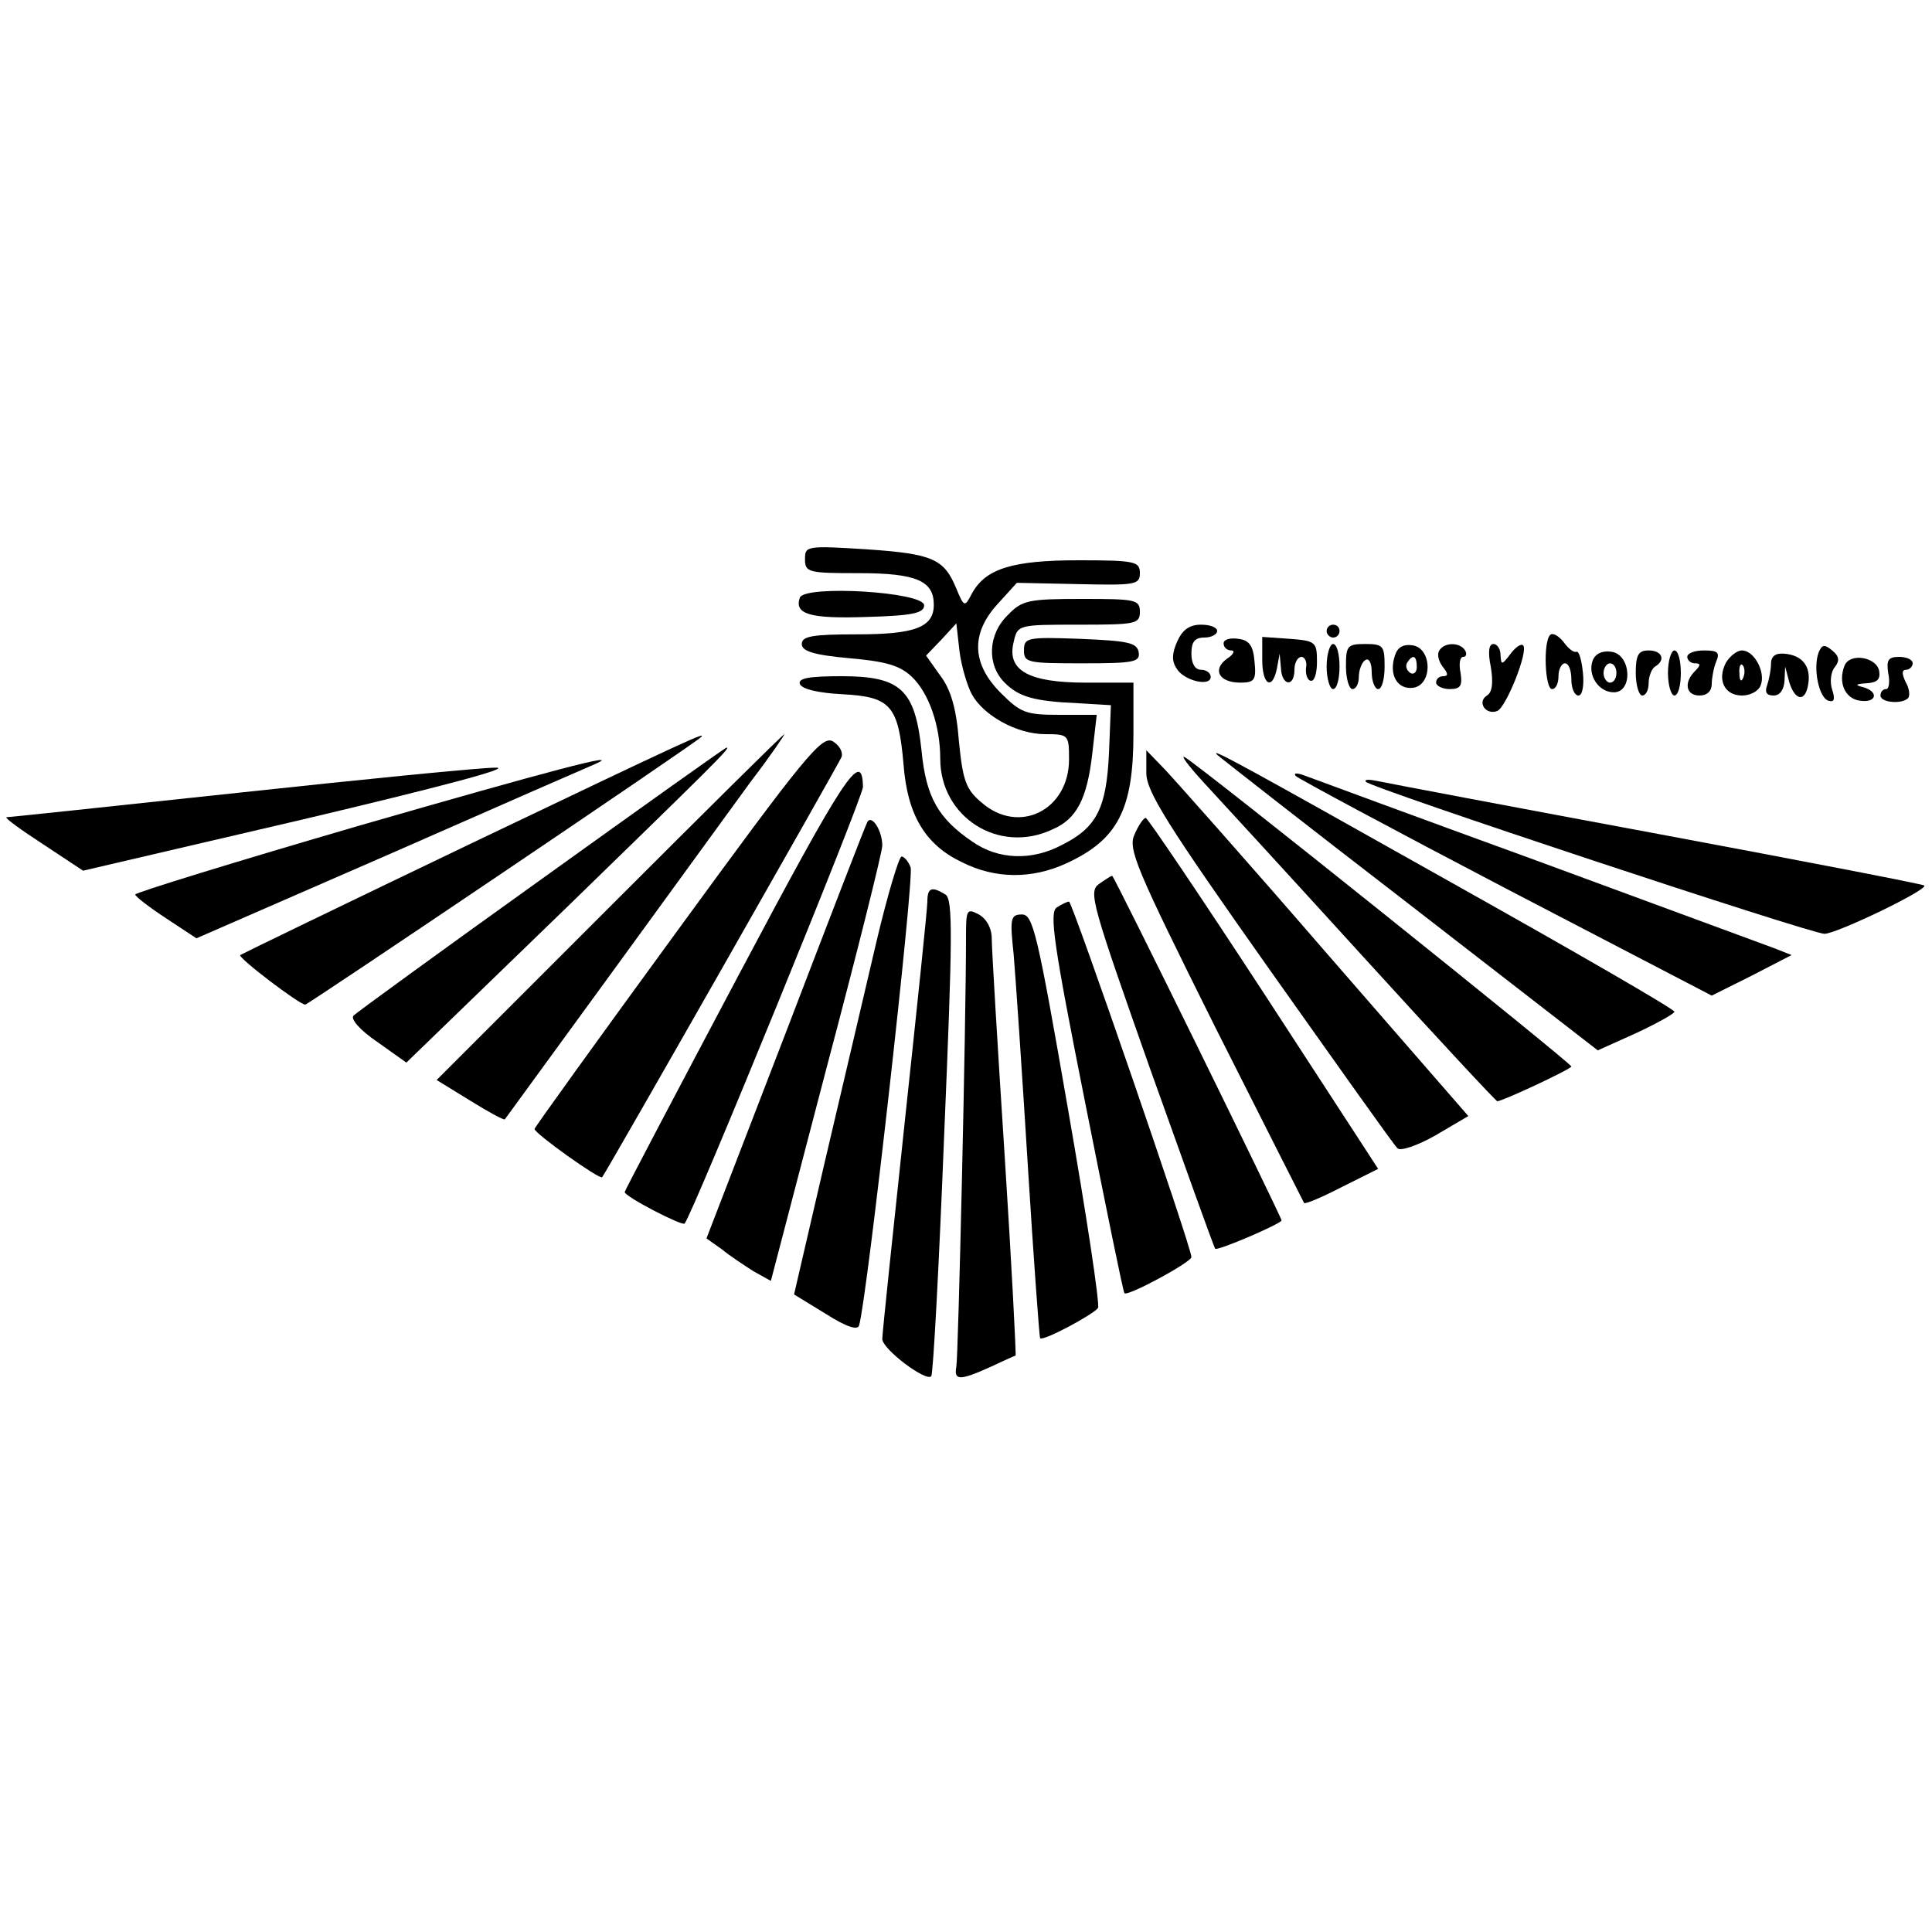 <?xml version="1.0" standalone="no"?>
<!DOCTYPE svg PUBLIC "-//W3C//DTD SVG 20010904//EN"
 "http://www.w3.org/TR/2001/REC-SVG-20010904/DTD/svg10.dtd">
<svg version="1.0" xmlns="http://www.w3.org/2000/svg"
 width="300pt" height="300pt" viewBox="0 0 300 300"
 preserveAspectRatio="xMidYMid meet">
<g transform="translate(0,300) scale(0.1,-0.1)"
fill="#000000" stroke="none">
<path d="M1250 2132 c0 -21 5 -22 84 -22 89 0 116 -12 116 -49 0 -35 -29 -46
-119 -46 -70 0 -86 -3 -86 -15 0 -11 18 -17 73 -22 57 -5 79 -11 98 -29 26
-25 44 -75 44 -127 0 -91 91 -149 174 -110 38 16 54 48 62 117 l7 61 -58 0
c-52 0 -60 3 -91 34 -45 45 -47 92 -5 138 l30 33 95 -2 c89 -2 96 -1 96 17 0
18 -7 20 -95 20 -103 0 -145 -13 -166 -52 -11 -21 -12 -21 -24 8 -19 46 -36
54 -139 61 -94 6 -96 5 -96 -15z m259 -210 c18 -33 70 -62 114 -62 36 0 37 -1
37 -39 0 -79 -78 -118 -136 -67 -24 20 -29 34 -35 95 -4 52 -13 81 -29 102
l-22 31 24 25 23 25 5 -44 c3 -23 12 -53 19 -66z"/>
<path d="M1242 2072 c-9 -26 16 -33 104 -30 71 2 89 6 89 18 0 21 -185 32
-193 12z"/>
<path d="M1565 2045 c-31 -30 -33 -77 -5 -105 22 -22 45 -29 115 -32 l50 -3
-3 -75 c-4 -85 -19 -115 -73 -142 -47 -25 -99 -23 -139 5 -53 36 -72 69 -79
141 -10 95 -32 116 -124 116 -50 0 -68 -3 -65 -12 3 -8 28 -14 66 -16 75 -4
87 -17 95 -109 6 -79 34 -125 91 -152 52 -26 108 -26 161 -2 81 37 105 84 105
202 l0 79 -74 0 c-89 0 -123 19 -112 63 6 27 7 27 101 27 88 0 95 1 95 20 0
19 -7 20 -90 20 -83 0 -93 -2 -115 -25z"/>
<path d="M1828 2004 c-8 -18 -9 -30 -1 -42 11 -19 53 -29 53 -13 0 6 -7 11
-15 11 -9 0 -15 9 -15 25 0 18 5 25 20 25 11 0 20 5 20 10 0 6 -11 10 -25 10
-18 0 -29 -8 -37 -26z"/>
<path d="M2060 2020 c0 -5 5 -10 10 -10 6 0 10 5 10 10 0 6 -4 10 -10 10 -5 0
-10 -4 -10 -10z"/>
<path d="M2407 2014 c-11 -11 -8 -84 3 -84 6 0 10 9 10 20 0 11 5 20 10 20 6
0 10 -11 10 -25 0 -14 5 -25 11 -25 6 0 9 15 7 35 -2 20 -6 34 -10 33 -4 -2
-13 5 -20 15 -8 10 -17 15 -21 11z"/>
<path d="M1590 1990 c0 -19 6 -20 91 -20 81 0 90 2 87 18 -3 14 -17 17 -91 20
-82 3 -87 2 -87 -18z"/>
<path d="M1900 2001 c0 -6 5 -11 12 -11 6 0 4 -6 -7 -13 -23 -17 -12 -37 21
-37 22 0 25 4 22 33 -2 24 -8 33 -25 35 -13 2 -23 -1 -23 -7z"/>
<path d="M1960 1975 c0 -39 16 -48 23 -12 l4 22 2 -22 c1 -28 21 -31 21 -3 0
11 5 20 11 20 5 0 9 -8 7 -17 -1 -10 2 -19 7 -20 6 -2 10 12 10 29 0 31 -2 33
-42 36 l-43 3 0 -36z"/>
<path d="M2060 1965 c0 -19 5 -35 10 -35 6 0 10 16 10 35 0 19 -4 35 -10 35
-5 0 -10 -16 -10 -35z"/>
<path d="M2090 1965 c0 -19 5 -35 10 -35 6 0 10 9 10 19 0 11 5 23 10 26 6 4
10 -5 10 -19 0 -14 5 -26 10 -26 6 0 10 16 10 35 0 32 -2 35 -30 35 -28 0 -30
-3 -30 -35z"/>
<path d="M2166 1982 c-10 -30 4 -53 28 -50 31 4 30 62 -1 66 -14 2 -23 -3 -27
-16z m34 -18 c0 -8 -5 -12 -10 -9 -6 4 -8 11 -5 16 9 14 15 11 15 -7z"/>
<path d="M2235 1990 c-4 -6 -1 -17 5 -25 9 -11 9 -15 1 -15 -6 0 -11 -4 -11
-10 0 -5 10 -10 21 -10 17 0 20 5 17 25 -3 14 -1 25 4 25 5 0 6 5 3 10 -8 13
-32 13 -40 0z"/>
<path d="M2315 1964 c4 -25 2 -39 -6 -44 -16 -10 -2 -31 16 -24 14 6 49 94 40
102 -3 3 -12 -3 -20 -14 -13 -17 -14 -17 -15 -1 0 9 -5 17 -11 17 -7 0 -9 -12
-4 -36z"/>
<path d="M2824 1987 c-9 -24 0 -70 15 -75 9 -3 11 2 6 17 -4 12 -2 28 4 35 8
10 7 17 -4 26 -12 10 -16 9 -21 -3z"/>
<path d="M2473 1974 c-8 -22 9 -49 33 -49 30 0 27 59 -4 63 -14 2 -25 -3 -29
-14z m37 -19 c0 -8 -4 -15 -10 -15 -5 0 -10 7 -10 15 0 8 5 15 10 15 6 0 10
-7 10 -15z"/>
<path d="M2540 1955 c0 -19 5 -35 10 -35 6 0 10 9 10 19 0 11 5 23 10 26 17
10 11 25 -10 25 -16 0 -20 -7 -20 -35z"/>
<path d="M2590 1955 c0 -19 5 -35 10 -35 6 0 10 16 10 35 0 19 -4 35 -10 35
-5 0 -10 -16 -10 -35z"/>
<path d="M2620 1980 c0 -5 5 -10 12 -10 9 0 9 -3 0 -12 -18 -18 -14 -38 7 -38
12 0 19 7 19 18 0 9 3 25 7 35 6 14 2 17 -19 17 -14 0 -26 -4 -26 -10z"/>
<path d="M2680 1971 c-14 -27 -2 -51 25 -51 13 0 26 7 29 16 8 20 -10 54 -29
54 -8 0 -19 -9 -25 -19z m27 -23 c-3 -8 -6 -5 -6 6 -1 11 2 17 5 13 3 -3 4
-12 1 -19z"/>
<path d="M2750 1969 c0 -9 -3 -24 -6 -33 -4 -11 -1 -16 10 -16 10 0 16 9 17
23 l1 22 6 -23 c9 -31 26 -33 30 -3 4 27 -10 44 -38 46 -13 1 -20 -4 -20 -16z"/>
<path d="M2864 1966 c-10 -26 1 -51 24 -54 26 -4 30 14 5 21 -13 3 -12 5 5 6
17 1 22 6 20 19 -4 22 -46 29 -54 8z"/>
<path d="M2932 1955 c3 -14 1 -25 -3 -25 -5 0 -9 -4 -9 -10 0 -11 33 -14 43
-4 3 4 2 15 -4 25 -6 13 -6 19 1 19 5 0 10 5 10 10 0 6 -10 10 -21 10 -17 0
-20 -5 -17 -25z"/>
<path d="M731 1690 c-194 -93 -355 -171 -358 -173 -4 -4 92 -77 101 -77 4 0
606 406 614 415 11 10 -12 0 -357 -165z"/>
<path d="M946 1591 l-268 -268 52 -32 c29 -18 53 -31 54 -29 9 12 341 468 383
526 30 39 52 72 51 72 -2 0 -124 -121 -272 -269z"/>
<path d="M1052 1555 c-122 -167 -222 -306 -222 -308 0 -7 101 -79 105 -75 6 7
367 641 372 653 2 8 -4 18 -14 24 -17 9 -44 -24 -241 -294z"/>
<path d="M841 1635 c-155 -111 -287 -207 -292 -212 -5 -5 9 -22 37 -41 l45
-32 250 242 c222 216 256 249 247 247 -2 0 -131 -92 -287 -204z"/>
<path d="M1780 1800 c0 -29 32 -80 191 -305 105 -148 194 -274 199 -278 4 -5
31 4 59 20 l51 30 -221 254 c-121 140 -234 267 -250 284 l-29 30 0 -35z"/>
<path d="M1870 1784 c25 -27 137 -149 248 -271 112 -123 205 -223 207 -223 8
0 115 50 115 54 0 5 -575 466 -600 480 -8 5 5 -13 30 -40z"/>
<path d="M1890 1828 c3 -3 137 -108 298 -232 l293 -227 60 27 c32 15 59 30 59
33 0 4 -156 94 -347 201 -329 185 -375 210 -363 198z"/>
<path d="M558 1718 c-192 -56 -348 -104 -348 -107 0 -3 22 -20 48 -37 l47 -31
305 133 c168 74 310 136 315 138 45 20 -72 -11 -367 -96z"/>
<path d="M1147 1486 c-97 -183 -177 -335 -177 -337 0 -7 89 -53 93 -49 12 13
277 662 277 678 -1 60 -28 19 -193 -292z"/>
<path d="M370 1769 c-195 -21 -357 -38 -360 -38 -3 -1 23 -20 57 -42 l62 -41
343 80 c207 49 325 80 298 80 -25 0 -205 -18 -400 -39z"/>
<path d="M2012 1795 c4 -4 151 -83 327 -175 l319 -166 62 31 62 32 -28 11
c-16 6 -182 67 -369 136 -187 68 -349 128 -360 132 -11 4 -17 4 -13 -1z"/>
<path d="M2121 1786 c9 -10 691 -236 712 -236 19 0 162 69 155 75 -2 2 -188
38 -413 80 -226 42 -421 79 -435 82 -14 3 -22 3 -19 -1z"/>
<path d="M1347 1724 c-3 -5 -60 -153 -127 -328 l-123 -319 24 -17 c12 -10 35
-25 49 -34 l27 -15 86 329 c48 181 87 337 87 347 0 23 -16 48 -23 37z"/>
<path d="M1762 1705 c-11 -23 1 -51 124 -298 75 -149 138 -273 139 -275 2 -2
28 9 59 25 l56 28 -177 272 c-98 150 -181 273 -184 273 -3 0 -11 -11 -17 -25z"/>
<path d="M1361 1538 c-17 -73 -53 -226 -80 -341 l-48 -207 49 -30 c33 -21 50
-26 52 -18 12 38 86 697 80 711 -3 9 -10 17 -14 17 -4 0 -22 -60 -39 -132z"/>
<path d="M1706 1627 c-16 -12 -10 -32 80 -287 54 -151 99 -277 101 -279 3 -4
103 39 103 44 0 5 -260 535 -263 535 -2 0 -11 -6 -21 -13z"/>
<path d="M1440 1600 c0 -11 -16 -164 -35 -341 -19 -178 -35 -330 -35 -338 0
-16 68 -67 76 -58 3 2 12 170 20 372 13 308 14 369 2 376 -21 13 -28 11 -28
-11z"/>
<path d="M1641 1591 c-12 -8 -5 -57 44 -303 32 -161 59 -294 61 -296 4 -6 104
48 104 56 1 13 -185 552 -190 552 -3 0 -11 -4 -19 -9z"/>
<path d="M1500 1543 c0 -133 -12 -650 -15 -665 -4 -22 5 -22 52 -1 21 10 39
18 40 18 1 1 -6 140 -17 311 -11 170 -20 321 -20 336 0 17 -8 31 -20 38 -19
10 -20 8 -20 -37z"/>
<path d="M1574 1518 c3 -35 13 -182 22 -328 9 -146 18 -266 19 -268 5 -5 83
37 90 47 3 6 -18 145 -47 311 -47 271 -54 300 -71 300 -18 0 -19 -6 -13 -62z"/>
</g>
</svg>
